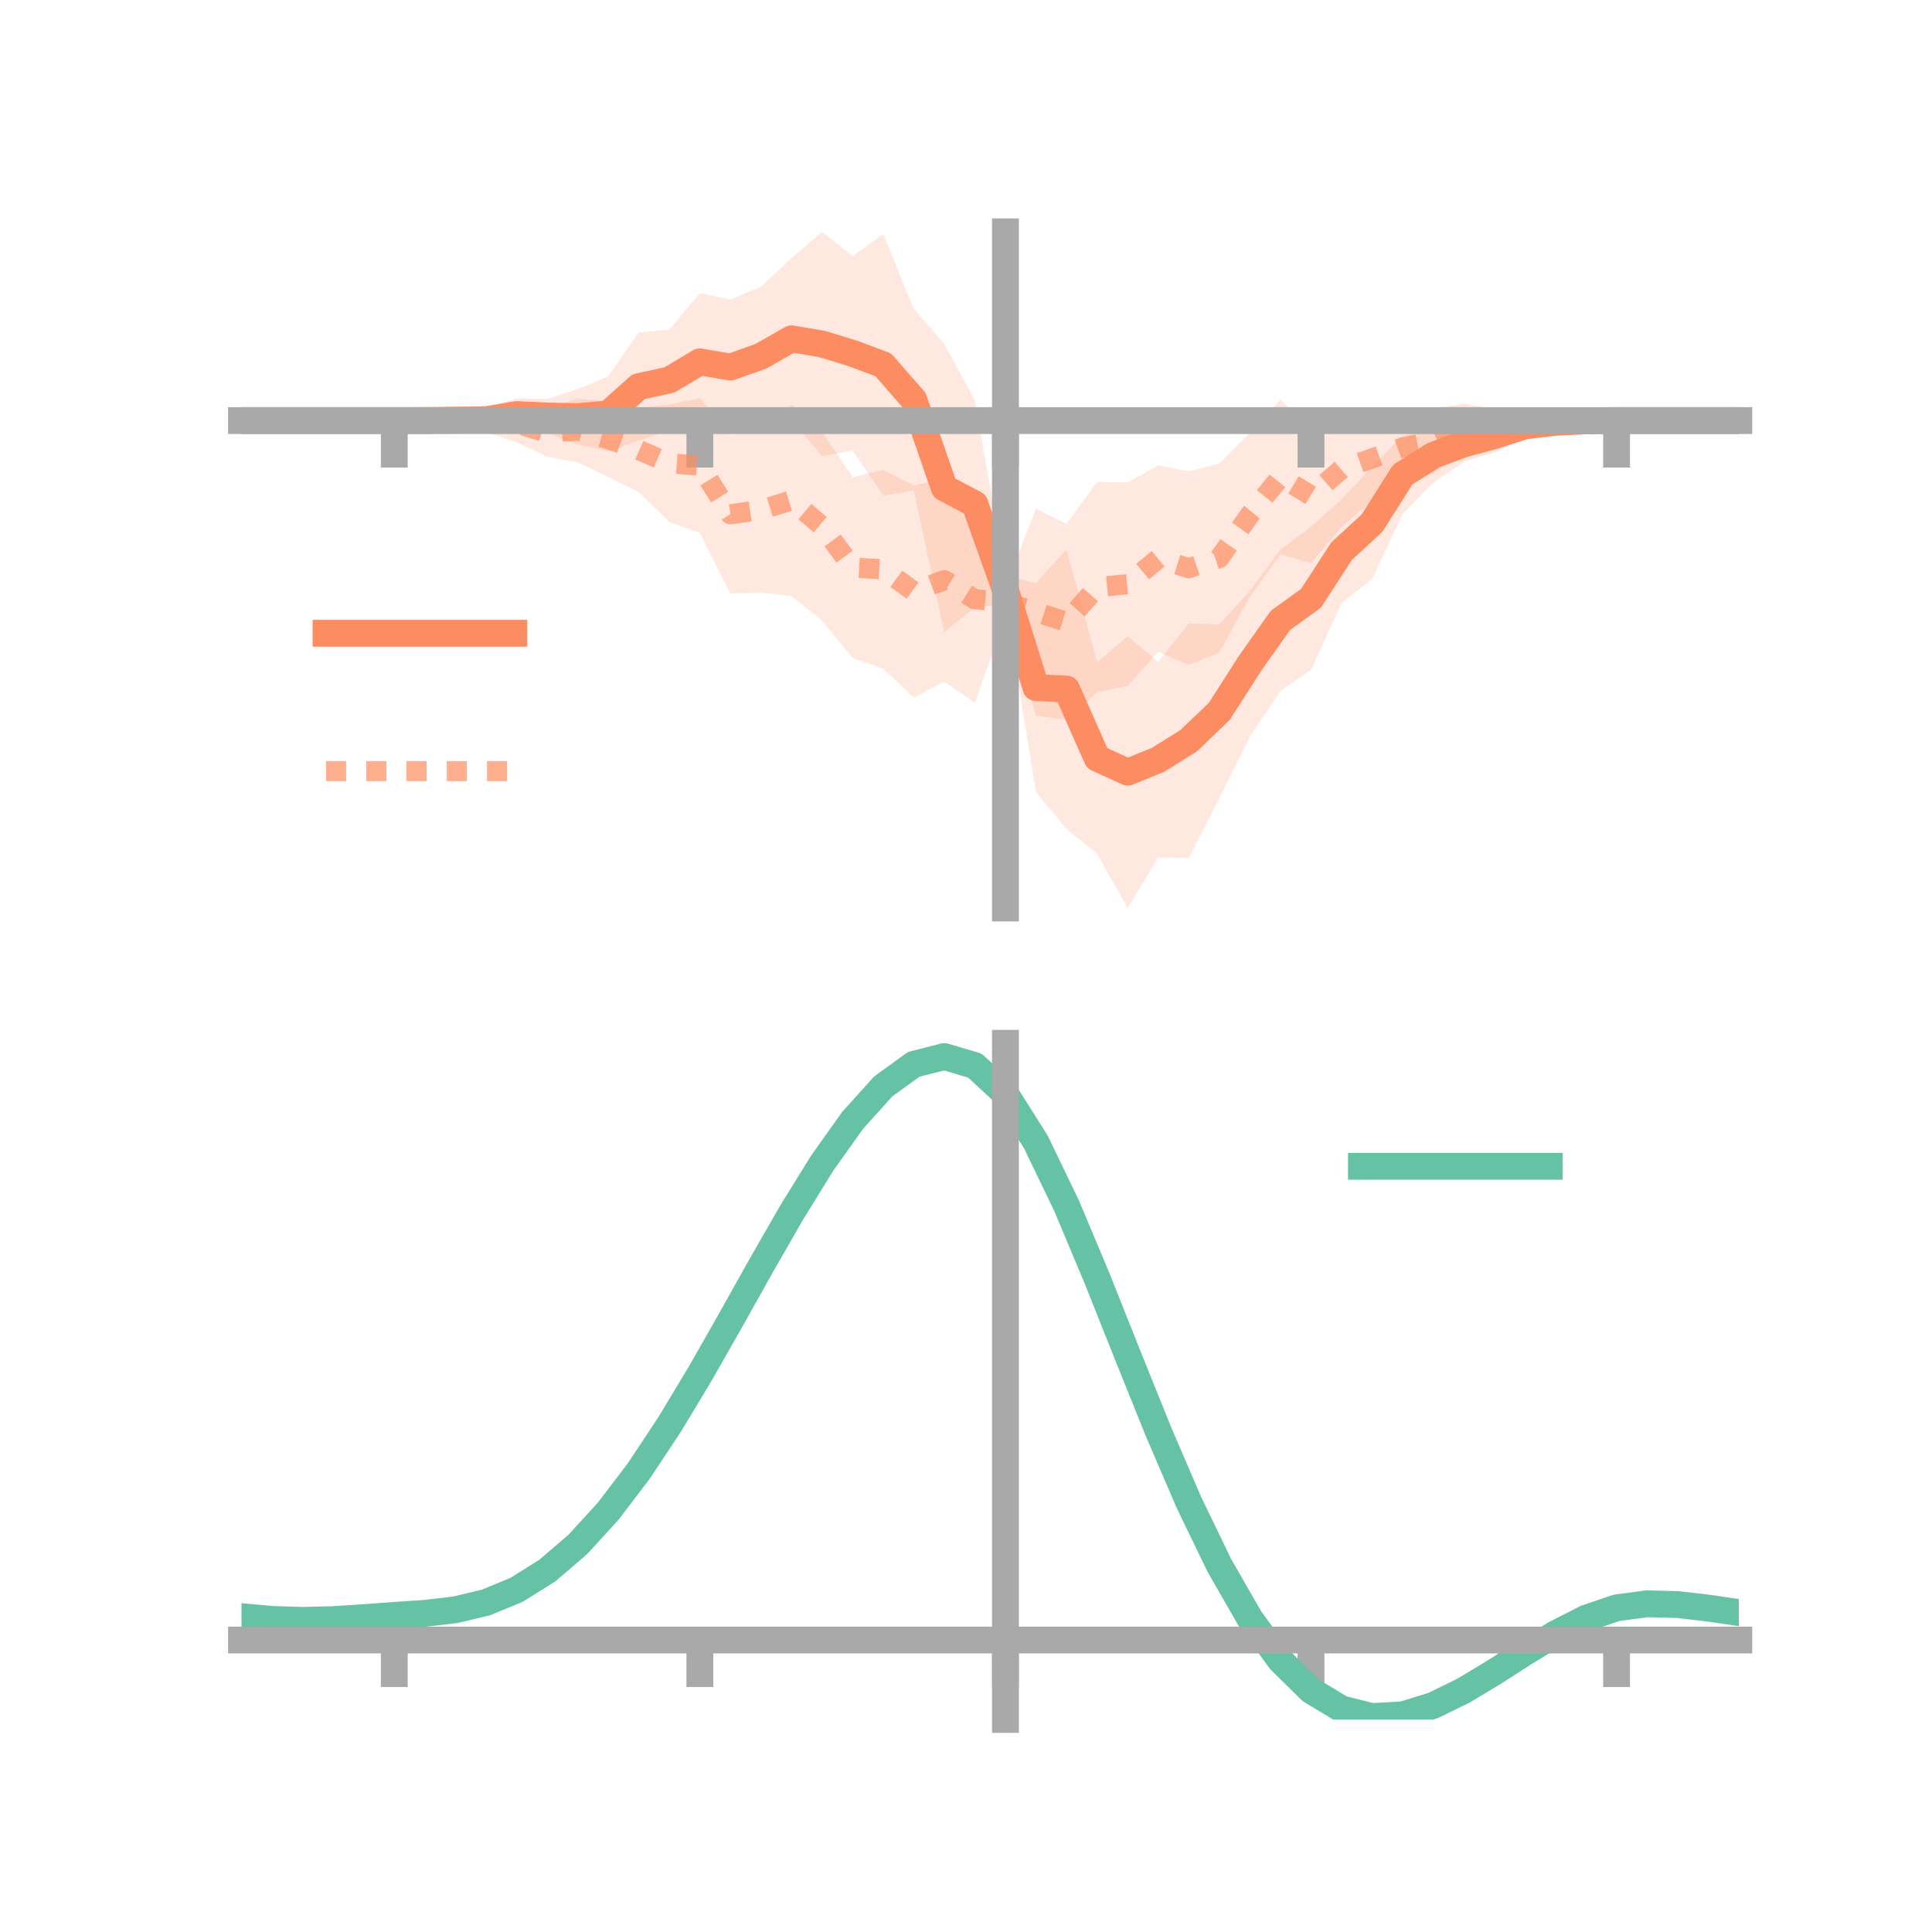<?xml version="1.0" encoding="utf-8" standalone="no"?>
<!DOCTYPE svg PUBLIC "-//W3C//DTD SVG 1.1//EN"
  "http://www.w3.org/Graphics/SVG/1.1/DTD/svg11.dtd">
<!-- Created with matplotlib (https://matplotlib.org/) -->
<svg height="144pt" version="1.1" viewBox="0 0 144 144" width="144pt" xmlns="http://www.w3.org/2000/svg" xmlns:xlink="http://www.w3.org/1999/xlink">
 <defs>
  <style type="text/css">*{stroke-linecap:butt;stroke-linejoin:round;}</style>
 </defs>
 <g id="figure_1">
  <g id="patch_1">
   <path d="M 0 144 
L 144 144 
L 144 0 
L 0 0 
z
" style="fill:none;"/>
  </g>
  <g id="axes_1">
   <g id="patch_2">
    <path d="M 18 67.68 
L 129.6 67.68 
L 129.6 17.28 
L 18 17.28 
z
" style="fill:none;"/>
   </g>
   <g id="PolyCollection_1">
    <path clip-path="url(#p03b512f19b)" d="M 18 31.348 
L 18 31.348 
L 20.278 31.348 
L 22.555 31.348 
L 24.833 31.348 
L 27.11 31.348 
L 29.388 31.348 
L 31.665 31.253 
L 33.943 31.023 
L 36.22 30.445 
L 38.498 29.693 
L 40.776 29.735 
L 43.053 29.003 
L 45.331 28.056 
L 47.608 24.796 
L 49.886 24.566 
L 52.163 21.851 
L 54.441 22.326 
L 56.718 21.364 
L 58.996 19.235 
L 61.273 17.28 
L 63.551 19.091 
L 65.829 17.441 
L 68.106 23.026 
L 70.384 25.631 
L 72.661 29.862 
L 74.939 42.933 
L 77.216 43.461 
L 79.494 40.945 
L 81.771 49.374 
L 84.049 47.428 
L 86.327 49.344 
L 88.604 46.464 
L 90.882 46.548 
L 93.159 44.03 
L 95.437 40.969 
L 97.714 39.257 
L 99.992 37.217 
L 102.269 34.809 
L 104.547 32.469 
L 106.824 31.9 
L 109.102 31.741 
L 111.38 31.216 
L 113.657 30.882 
L 115.935 31.156 
L 118.212 31.272 
L 120.49 31.348 
L 122.767 31.348 
L 125.045 31.348 
L 127.322 31.348 
L 129.6 31.348 
L 129.6 31.348 
L 129.6 31.348 
L 127.322 31.348 
L 125.045 31.348 
L 122.767 31.348 
L 120.49 31.348 
L 118.212 31.463 
L 115.935 31.789 
L 113.657 32.6 
L 111.38 33.729 
L 109.102 34.427 
L 106.824 35.981 
L 104.547 38.287 
L 102.269 43.157 
L 99.992 44.942 
L 97.714 49.932 
L 95.437 51.504 
L 93.159 54.89 
L 90.882 59.487 
L 88.604 63.943 
L 86.327 63.908 
L 84.049 67.68 
L 81.771 63.645 
L 79.494 61.779 
L 77.216 59.03 
L 74.939 45.001 
L 72.661 45.28 
L 70.384 47.101 
L 68.106 36.565 
L 65.829 36.934 
L 63.551 33.582 
L 61.273 34.002 
L 58.996 31.271 
L 56.718 31.741 
L 54.441 32.401 
L 52.163 32.088 
L 49.886 32.081 
L 47.608 32.841 
L 45.331 33.641 
L 43.053 33.116 
L 40.776 32.266 
L 38.498 32.107 
L 36.22 32.123 
L 33.943 31.61 
L 31.665 31.438 
L 29.388 31.348 
L 27.11 31.348 
L 24.833 31.348 
L 22.555 31.348 
L 20.278 31.348 
L 18 31.348 
z
" style="fill:#fc8d62;fill-opacity:0.2;"/>
   </g>
   <g id="PolyCollection_2">
    <path clip-path="url(#p03b512f19b)" d="M 18 31.348 
L 18 31.348 
L 20.278 31.348 
L 22.555 31.348 
L 24.833 31.348 
L 27.11 31.348 
L 29.388 31.348 
L 31.665 31.145 
L 33.943 30.906 
L 36.22 30.722 
L 38.498 30.182 
L 40.776 30.467 
L 43.053 29.721 
L 45.331 29.904 
L 47.608 30.396 
L 49.886 30.153 
L 52.163 29.68 
L 54.441 32.428 
L 56.718 31.841 
L 58.996 30.155 
L 61.273 32.186 
L 63.551 35.569 
L 65.829 35.021 
L 68.106 36.178 
L 70.384 35.673 
L 72.661 36.966 
L 74.939 43.807 
L 77.216 37.912 
L 79.494 39.042 
L 81.771 35.909 
L 84.049 35.967 
L 86.327 34.686 
L 88.604 35.139 
L 90.882 34.55 
L 93.159 32.269 
L 95.437 29.796 
L 97.714 31.895 
L 99.992 30.647 
L 102.269 31.002 
L 104.547 30.532 
L 106.824 30.488 
L 109.102 30.083 
L 111.38 30.491 
L 113.657 30.751 
L 115.935 31.11 
L 118.212 31.182 
L 120.49 31.348 
L 122.767 31.348 
L 125.045 31.348 
L 127.322 31.348 
L 129.6 31.348 
L 129.6 31.348 
L 129.6 31.348 
L 127.322 31.348 
L 125.045 31.348 
L 122.767 31.348 
L 120.49 31.348 
L 118.212 31.566 
L 115.935 31.877 
L 113.657 32.251 
L 111.38 33.251 
L 109.102 33.603 
L 106.824 35.277 
L 104.547 36.165 
L 102.269 37.335 
L 99.992 39.282 
L 97.714 41.971 
L 95.437 41.315 
L 93.159 44.466 
L 90.882 48.636 
L 88.604 49.558 
L 86.327 48.586 
L 84.049 51.122 
L 81.771 51.602 
L 79.494 53.664 
L 77.216 53.335 
L 74.939 45.93 
L 72.661 52.371 
L 70.384 50.809 
L 68.106 51.983 
L 65.829 49.849 
L 63.551 49.038 
L 61.273 46.252 
L 58.996 44.433 
L 56.718 44.164 
L 54.441 44.24 
L 52.163 39.718 
L 49.886 38.912 
L 47.608 36.678 
L 45.331 35.552 
L 43.053 34.453 
L 40.776 34.036 
L 38.498 32.956 
L 36.22 32.232 
L 33.943 31.664 
L 31.665 31.526 
L 29.388 31.348 
L 27.11 31.348 
L 24.833 31.348 
L 22.555 31.348 
L 20.278 31.348 
L 18 31.348 
z
" style="fill:#fc8d62;fill-opacity:0.2;"/>
   </g>
   <g id="matplotlib.axis_1">
    <g id="xtick_1">
     <g id="line2d_1">
      <defs>
       <path d="M 0 0 
L 0 3.5 
" id="m385dc18039" style="stroke:#a9a9a9;stroke-width:2;"/>
      </defs>
      <g>
       <use style="fill:#a9a9a9;stroke:#a9a9a9;stroke-width:2;" x="29.388" xlink:href="#m385dc18039" y="31.348"/>
      </g>
     </g>
    </g>
    <g id="xtick_2">
     <g id="line2d_2">
      <g>
       <use style="fill:#a9a9a9;stroke:#a9a9a9;stroke-width:2;" x="52.163" xlink:href="#m385dc18039" y="31.348"/>
      </g>
     </g>
    </g>
    <g id="xtick_3">
     <g id="line2d_3">
      <g>
       <use style="fill:#a9a9a9;stroke:#a9a9a9;stroke-width:2;" x="74.939" xlink:href="#m385dc18039" y="31.348"/>
      </g>
     </g>
    </g>
    <g id="xtick_4">
     <g id="line2d_4">
      <g>
       <use style="fill:#a9a9a9;stroke:#a9a9a9;stroke-width:2;" x="97.714" xlink:href="#m385dc18039" y="31.348"/>
      </g>
     </g>
    </g>
    <g id="xtick_5">
     <g id="line2d_5">
      <g>
       <use style="fill:#a9a9a9;stroke:#a9a9a9;stroke-width:2;" x="120.49" xlink:href="#m385dc18039" y="31.348"/>
      </g>
     </g>
    </g>
   </g>
   <g id="matplotlib.axis_2"/>
   <g id="line2d_6">
    <path clip-path="url(#p03b512f19b)" d="M 18 31.348 
L 20.278 31.348 
L 22.555 31.348 
L 24.833 31.348 
L 27.11 31.348 
L 29.388 31.348 
L 31.665 31.345 
L 33.943 31.316 
L 36.22 31.284 
L 38.498 30.9 
L 40.776 31.001 
L 43.053 31.06 
L 45.331 30.849 
L 47.608 28.818 
L 49.886 28.323 
L 52.163 26.969 
L 54.441 27.363 
L 56.718 26.552 
L 58.996 25.253 
L 61.273 25.641 
L 63.551 26.336 
L 65.829 27.188 
L 68.106 29.796 
L 70.384 36.366 
L 72.661 37.571 
L 74.939 43.967 
L 77.216 51.245 
L 79.494 51.362 
L 81.771 56.509 
L 84.049 57.554 
L 86.327 56.626 
L 88.604 55.204 
L 90.882 53.017 
L 93.159 49.46 
L 95.437 46.237 
L 97.714 44.595 
L 99.992 41.079 
L 102.269 38.983 
L 104.547 35.378 
L 106.824 33.941 
L 109.102 33.084 
L 111.38 32.473 
L 113.657 31.741 
L 115.935 31.473 
L 118.212 31.367 
L 120.49 31.348 
L 122.767 31.348 
L 125.045 31.348 
L 127.322 31.348 
L 129.6 31.348 
" style="fill:none;stroke:#fc8d62;stroke-linecap:square;stroke-width:2;"/>
   </g>
   <g id="line2d_7">
    <path clip-path="url(#p03b512f19b)" d="M 18 31.348 
L 20.278 31.348 
L 22.555 31.348 
L 24.833 31.348 
L 27.11 31.348 
L 29.388 31.348 
L 31.665 31.335 
L 33.943 31.285 
L 36.22 31.477 
L 38.498 31.569 
L 40.776 32.251 
L 43.053 32.087 
L 45.331 32.728 
L 47.608 33.537 
L 49.886 34.533 
L 52.163 34.699 
L 54.441 38.334 
L 56.718 38.002 
L 58.996 37.294 
L 61.273 39.219 
L 63.551 42.304 
L 65.829 42.435 
L 68.106 44.081 
L 70.384 43.241 
L 72.661 44.668 
L 74.939 44.868 
L 77.216 45.623 
L 79.494 46.353 
L 81.771 43.756 
L 84.049 43.544 
L 86.327 41.636 
L 88.604 42.349 
L 90.882 41.593 
L 93.159 38.368 
L 95.437 35.556 
L 97.714 36.933 
L 99.992 34.964 
L 102.269 34.169 
L 104.547 33.349 
L 106.824 32.882 
L 109.102 31.843 
L 111.38 31.871 
L 113.657 31.501 
L 115.935 31.493 
L 118.212 31.374 
L 120.49 31.348 
L 122.767 31.348 
L 125.045 31.348 
L 127.322 31.348 
L 129.6 31.348 
" style="fill:none;stroke:#fc8d62;stroke-dasharray:1.5,1.5;stroke-dashoffset:0;stroke-opacity:0.7;stroke-width:1.5;"/>
   </g>
   <g id="patch_3">
    <path d="M 74.939 67.68 
L 74.939 17.28 
" style="fill:none;stroke:#a9a9a9;stroke-linecap:square;stroke-linejoin:miter;stroke-width:2;"/>
   </g>
   <g id="patch_4">
    <path d="M 129.6 67.68 
L 129.6 17.28 
" style="fill:none;"/>
   </g>
   <g id="patch_5">
    <path d="M 18 31.348 
L 129.6 31.348 
" style="fill:none;stroke:#a9a9a9;stroke-linecap:square;stroke-linejoin:miter;stroke-width:2;"/>
   </g>
   <g id="patch_6">
    <path d="M 18 17.28 
L 129.6 17.28 
" style="fill:none;"/>
   </g>
   <g id="legend_1">
    <g id="line2d_8">
     <path d="M 24.3 47.2 
L 38.3 47.2 
" style="fill:none;stroke:#fc8d62;stroke-linecap:square;stroke-width:2;"/>
    </g>
    <g id="line2d_9"/>
    <g id="text_1">
     <!--   -->
     <g transform="translate(43.9 49.65)scale(0.07 -0.07)">
      <defs>
       <path id="DejaVuSans-32"/>
      </defs>
      <use xlink:href="#DejaVuSans-32"/>
     </g>
    </g>
    <g id="line2d_10">
     <path d="M 24.3 57.474 
L 38.3 57.474 
" style="fill:none;stroke:#fc8d62;stroke-dasharray:1.5,1.5;stroke-dashoffset:0;stroke-opacity:0.7;stroke-width:1.5;"/>
    </g>
    <g id="line2d_11"/>
    <g id="text_2">
     <!--   -->
     <g transform="translate(43.9 59.924)scale(0.07 -0.07)">
      <use xlink:href="#DejaVuSans-32"/>
     </g>
    </g>
   </g>
  </g>
  <g id="axes_2">
   <g id="patch_7">
    <path d="M 18 128.16 
L 129.6 128.16 
L 129.6 77.76 
L 18 77.76 
z
" style="fill:none;"/>
   </g>
   <g id="PolyCollection_3">
    <path clip-path="url(#p338f74a951)" d="M 18 120.538 
L 18 120.457 
L 20.278 120.673 
L 22.555 120.748 
L 24.833 120.684 
L 27.11 120.527 
L 29.388 120.349 
L 31.665 120.193 
L 33.943 119.919 
L 36.22 119.37 
L 38.498 118.418 
L 40.776 116.972 
L 43.053 114.981 
L 45.331 112.437 
L 47.608 109.37 
L 49.886 105.849 
L 52.163 101.974 
L 54.441 97.876 
L 56.718 93.709 
L 58.996 89.647 
L 61.273 85.88 
L 63.551 82.607 
L 65.829 80.029 
L 68.106 78.348 
L 70.384 77.76 
L 72.661 78.45 
L 74.939 80.585 
L 77.216 84.245 
L 79.494 89.05 
L 81.771 94.562 
L 84.049 100.372 
L 86.327 106.121 
L 88.604 111.511 
L 90.882 116.307 
L 93.159 120.34 
L 95.437 123.507 
L 97.714 125.771 
L 99.992 127.153 
L 102.269 127.728 
L 104.547 127.604 
L 106.824 126.918 
L 109.102 125.82 
L 111.38 124.472 
L 113.657 123.035 
L 115.935 121.668 
L 118.212 120.524 
L 120.49 119.752 
L 122.767 119.454 
L 125.045 119.518 
L 127.322 119.791 
L 129.6 120.139 
L 129.6 120.248 
L 129.6 120.248 
L 127.322 119.926 
L 125.045 119.673 
L 122.767 119.62 
L 120.49 119.924 
L 118.212 120.705 
L 115.935 121.878 
L 113.657 123.292 
L 111.38 124.783 
L 109.102 126.181 
L 106.824 127.316 
L 104.547 128.026 
L 102.269 128.16 
L 99.992 127.592 
L 97.714 126.229 
L 95.437 124.016 
L 93.159 120.941 
L 90.882 117.041 
L 88.604 112.409 
L 86.327 107.202 
L 84.049 101.641 
L 81.771 96.016 
L 79.494 90.674 
L 77.216 86.015 
L 74.939 82.466 
L 72.661 80.401 
L 70.384 79.737 
L 68.106 80.307 
L 65.829 81.925 
L 63.551 84.401 
L 61.273 87.537 
L 58.996 91.138 
L 56.718 95.014 
L 54.441 98.985 
L 52.163 102.885 
L 49.886 106.57 
L 47.608 109.918 
L 45.331 112.837 
L 43.053 115.267 
L 40.776 117.18 
L 38.498 118.581 
L 36.22 119.51 
L 33.943 120.047 
L 31.665 120.31 
L 29.388 120.454 
L 27.11 120.615 
L 24.833 120.752 
L 22.555 120.801 
L 20.278 120.731 
L 18 120.538 
z
" style="fill:#66c2a5;fill-opacity:0.2;"/>
   </g>
   <g id="matplotlib.axis_3">
    <g id="xtick_6">
     <g id="line2d_12">
      <g>
       <use style="fill:#a9a9a9;stroke:#a9a9a9;stroke-width:2;" x="29.388" xlink:href="#m385dc18039" y="122.239"/>
      </g>
     </g>
    </g>
    <g id="xtick_7">
     <g id="line2d_13">
      <g>
       <use style="fill:#a9a9a9;stroke:#a9a9a9;stroke-width:2;" x="52.163" xlink:href="#m385dc18039" y="122.239"/>
      </g>
     </g>
    </g>
    <g id="xtick_8">
     <g id="line2d_14">
      <g>
       <use style="fill:#a9a9a9;stroke:#a9a9a9;stroke-width:2;" x="74.939" xlink:href="#m385dc18039" y="122.239"/>
      </g>
     </g>
    </g>
    <g id="xtick_9">
     <g id="line2d_15">
      <g>
       <use style="fill:#a9a9a9;stroke:#a9a9a9;stroke-width:2;" x="97.714" xlink:href="#m385dc18039" y="122.239"/>
      </g>
     </g>
    </g>
    <g id="xtick_10">
     <g id="line2d_16">
      <g>
       <use style="fill:#a9a9a9;stroke:#a9a9a9;stroke-width:2;" x="120.49" xlink:href="#m385dc18039" y="122.239"/>
      </g>
     </g>
    </g>
   </g>
   <g id="matplotlib.axis_4"/>
   <g id="line2d_17">
    <path clip-path="url(#p338f74a951)" d="M 18 120.498 
L 20.278 120.702 
L 22.555 120.774 
L 24.833 120.718 
L 27.11 120.571 
L 29.388 120.401 
L 31.665 120.251 
L 33.943 119.983 
L 36.22 119.44 
L 38.498 118.499 
L 40.776 117.076 
L 43.053 115.124 
L 45.331 112.637 
L 47.608 109.644 
L 49.886 106.209 
L 52.163 102.43 
L 54.441 98.431 
L 56.718 94.362 
L 58.996 90.393 
L 61.273 86.708 
L 63.551 83.504 
L 65.829 80.977 
L 68.106 79.328 
L 70.384 78.749 
L 72.661 79.425 
L 74.939 81.525 
L 77.216 85.13 
L 79.494 89.862 
L 81.771 95.289 
L 84.049 101.006 
L 86.327 106.662 
L 88.604 111.96 
L 90.882 116.674 
L 93.159 120.64 
L 95.437 123.761 
L 97.714 126 
L 99.992 127.373 
L 102.269 127.944 
L 104.547 127.815 
L 106.824 127.117 
L 109.102 126 
L 111.38 124.627 
L 113.657 123.163 
L 115.935 121.773 
L 118.212 120.614 
L 120.49 119.838 
L 122.767 119.537 
L 125.045 119.595 
L 127.322 119.859 
L 129.6 120.194 
" style="fill:none;stroke:#66c2a5;stroke-linecap:square;stroke-width:2;"/>
   </g>
   <g id="patch_8">
    <path d="M 74.939 128.16 
L 74.939 77.76 
" style="fill:none;stroke:#a9a9a9;stroke-linecap:square;stroke-linejoin:miter;stroke-width:2;"/>
   </g>
   <g id="patch_9">
    <path d="M 129.6 128.16 
L 129.6 77.76 
" style="fill:none;"/>
   </g>
   <g id="patch_10">
    <path d="M 18 122.239 
L 129.6 122.239 
" style="fill:none;stroke:#a9a9a9;stroke-linecap:square;stroke-linejoin:miter;stroke-width:2;"/>
   </g>
   <g id="patch_11">
    <path d="M 18 77.76 
L 129.6 77.76 
" style="fill:none;"/>
   </g>
   <g id="legend_2">
    <g id="line2d_18">
     <path d="M 101.475 86.929 
L 115.475 86.929 
" style="fill:none;stroke:#66c2a5;stroke-linecap:square;stroke-width:2;"/>
    </g>
    <g id="line2d_19"/>
    <g id="text_3">
     <!--   -->
     <g transform="translate(121.075 89.379)scale(0.07 -0.07)">
      <use xlink:href="#DejaVuSans-32"/>
     </g>
    </g>
   </g>
  </g>
 </g>
 <defs>
  <clipPath id="p03b512f19b">
   <rect height="50.4" width="111.6" x="18" y="17.28"/>
  </clipPath>
  <clipPath id="p338f74a951">
   <rect height="50.4" width="111.6" x="18" y="77.76"/>
  </clipPath>
 </defs>
</svg>
